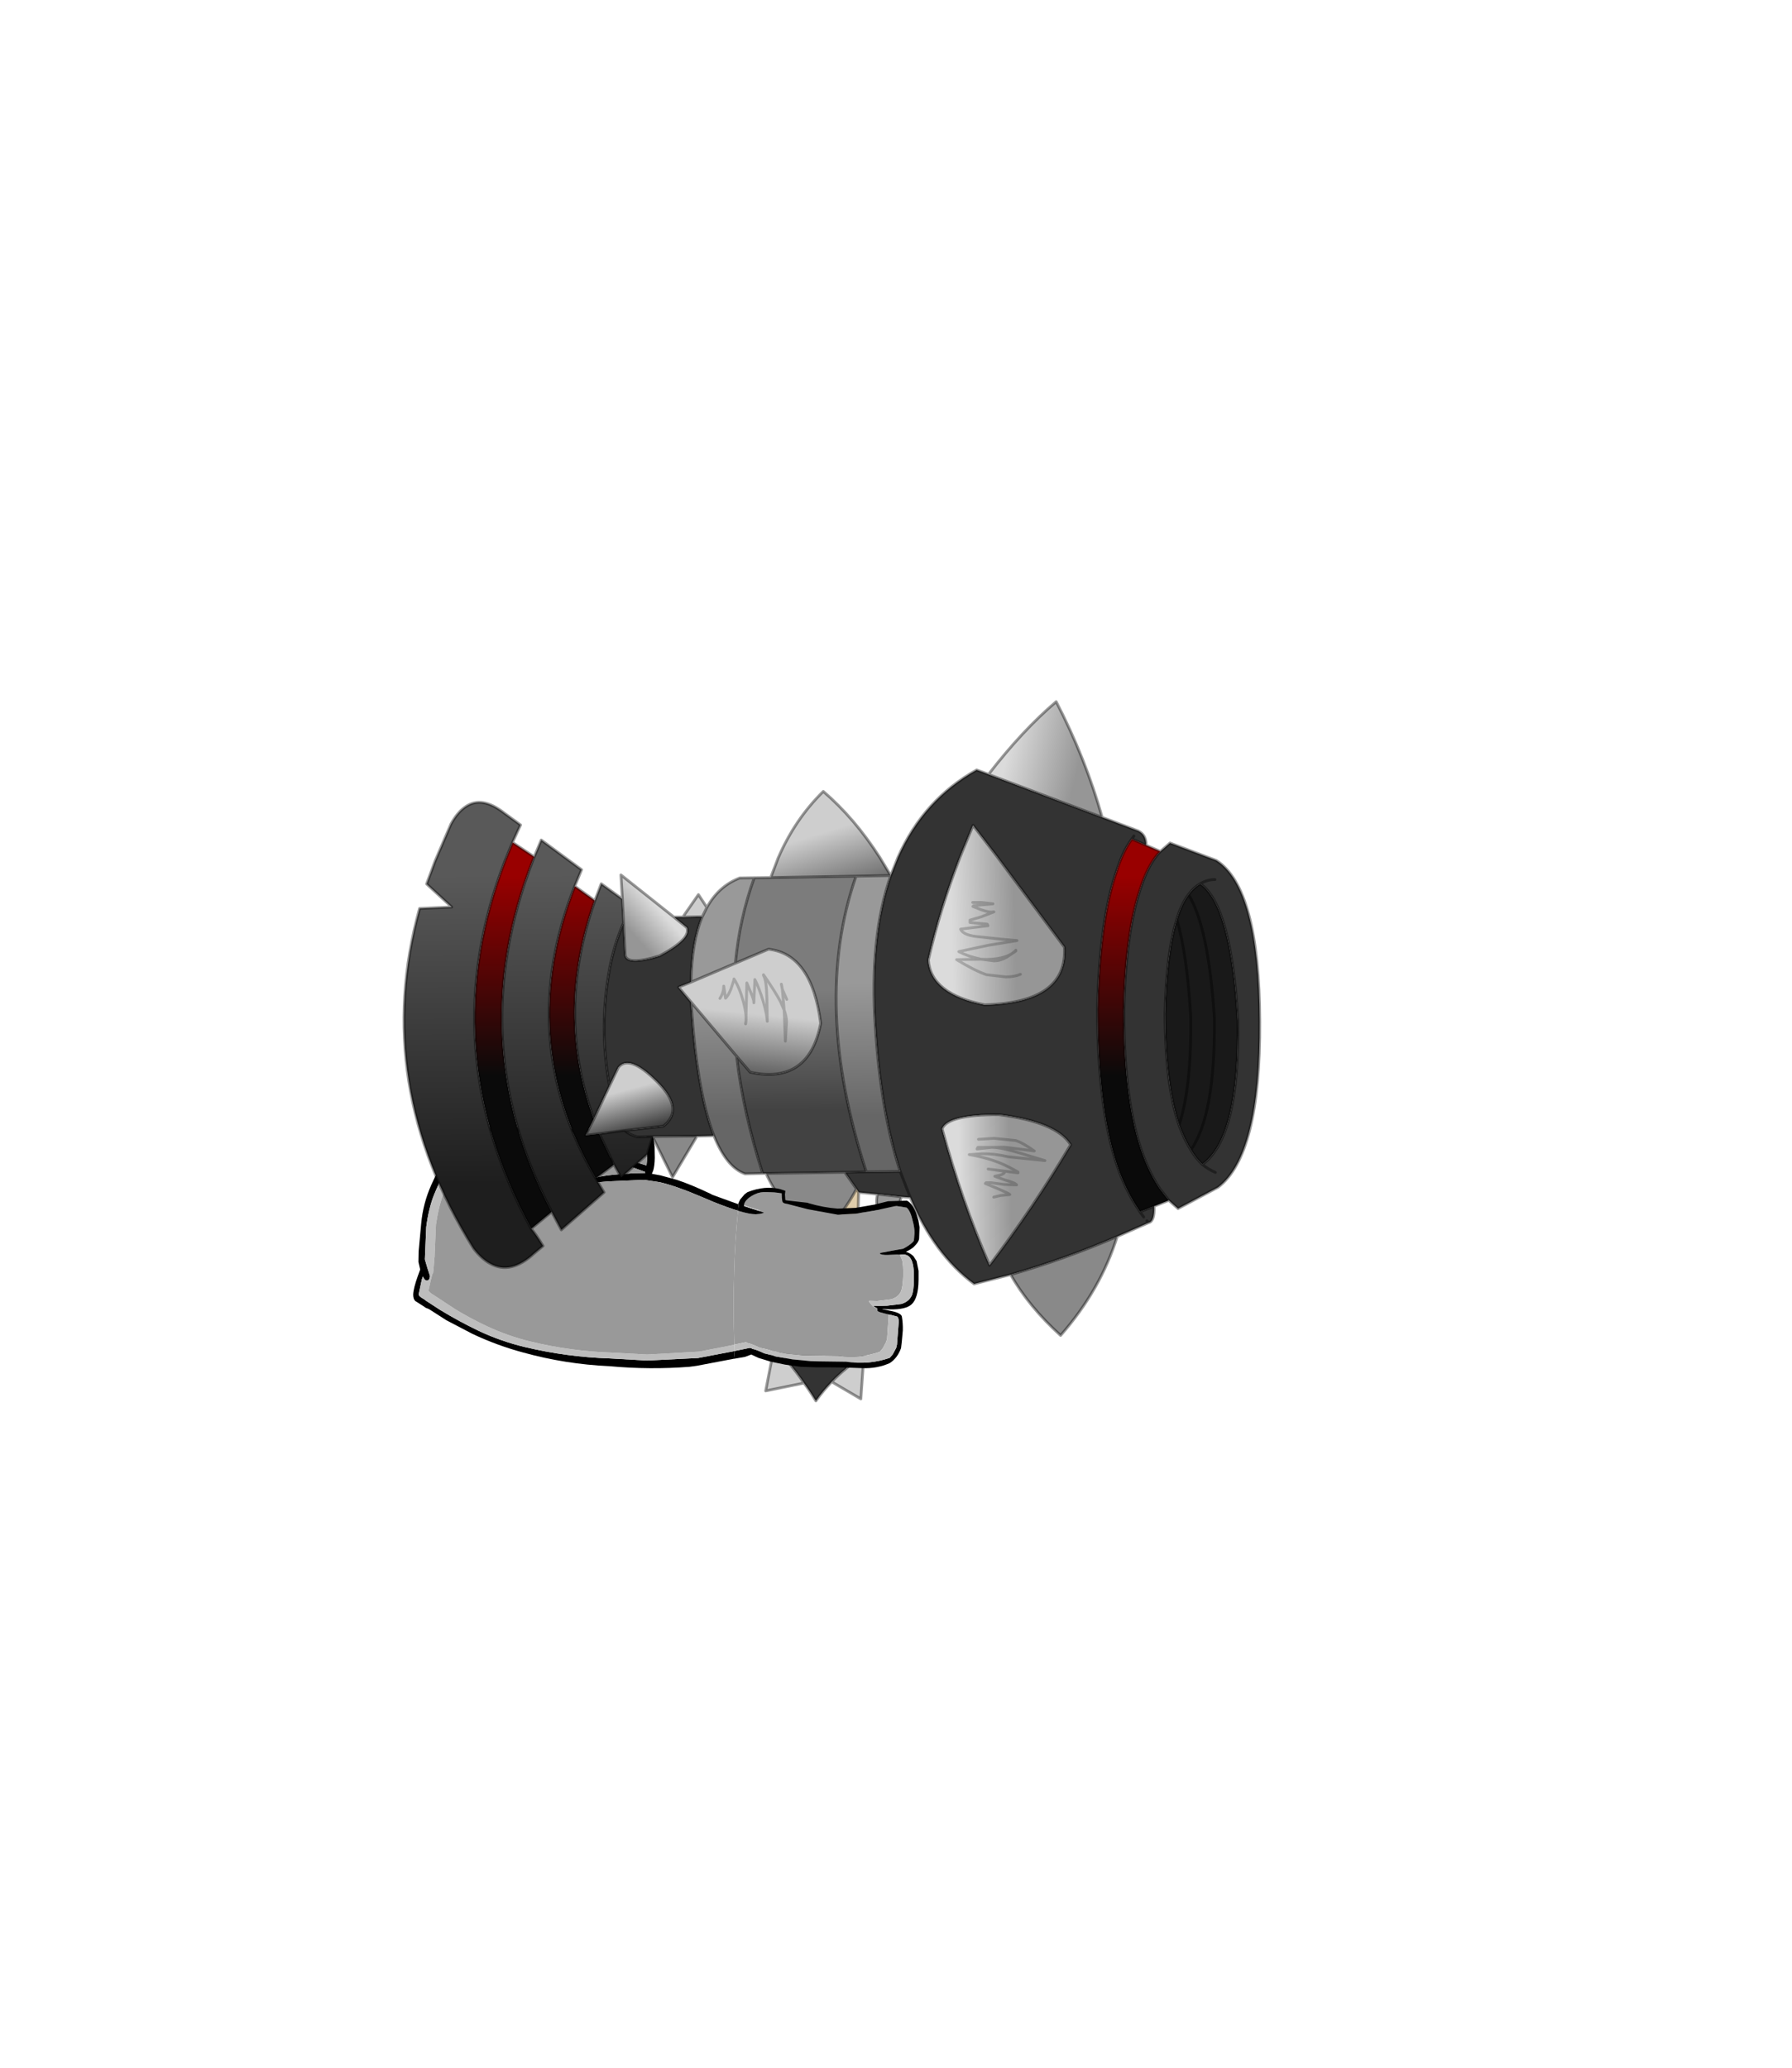 <?xml version="1.0" encoding="UTF-8" standalone="no"?>
<svg xmlns:xlink="http://www.w3.org/1999/xlink" height="531.5px" width="460.6px" xmlns="http://www.w3.org/2000/svg">
  <g transform="matrix(1.0, 0.0, 0.0, 1.0, 193.65, 334.05)">
    <use height="61.85" transform="matrix(1.0, 0.0, 0.0, 1.0, -87.45, -44.25)" width="83.75" xlink:href="#shape0"/>
    <use height="174.85" transform="matrix(1.032, 0.0, 0.0, 1.032, -90.189, -154.061)" width="213.85" xlink:href="#shape1"/>
    <use height="46.35" transform="matrix(1.0, 0.0, 0.0, 1.0, -5.1, -28.75)" width="47.8" xlink:href="#shape2"/>
  </g>
  <defs>
    <g id="shape0" transform="matrix(1.0, 0.0, 0.0, 1.0, 87.45, 44.25)">
      <path d="M-4.85 13.2 L-5.0 15.2 -5.1 15.2 -14.55 17.0 -16.4 17.25 Q-26.65 18.05 -36.95 17.1 -48.3 16.6 -59.3 13.55 -65.95 11.75 -72.2 8.8 L-78.9 5.3 -83.35 2.45 -84.3 2.05 -84.55 1.85 -86.9 0.35 -86.95 0.3 Q-87.45 -0.2 -87.45 -1.3 -87.4 -2.9 -86.25 -6.1 L-85.65 -7.75 -86.1 -9.7 -86.05 -12.4 -85.4 -19.45 Q-84.95 -24.7 -82.75 -29.6 -80.5 -34.6 -78.4 -37.8 -76.4 -41.05 -74.6 -42.65 L-72.85 -44.2 -72.7 -44.05 -72.05 -44.15 -61.05 -44.15 -51.4 -44.0 -28.65 -43.55 -26.15 -43.45 -25.9 -43.25 -25.9 -42.95 -26.0 -42.9 -25.8 -42.45 -25.4 -39.35 -25.35 -36.4 Q-25.4 -34.35 -25.75 -33.2 L-26.1 -32.35 -23.9 -31.95 -19.7 -30.8 Q-16.15 -29.65 -11.0 -27.2 L-10.55 -26.95 -3.95 -24.55 -3.7 -25.1 -3.95 -22.85 Q-6.55 -23.65 -10.2 -25.1 L-13.15 -26.35 Q-19.8 -29.2 -24.1 -30.2 L-28.1 -30.8 -37.25 -30.4 -41.6 -30.05 -42.4 -30.1 -42.55 -30.55 -42.25 -30.75 -40.95 -31.25 Q-38.2 -32.1 -31.45 -32.45 L-30.85 -32.5 -27.8 -32.55 -27.85 -32.8 -27.85 -32.85 -29.4 -33.4 Q-32.1 -34.45 -32.8 -34.55 L-38.05 -35.5 -42.7 -36.45 -42.75 -36.85 -41.85 -36.9 -39.25 -36.95 -39.35 -36.9 -31.55 -35.75 -27.5 -34.5 -27.45 -34.75 -27.35 -35.8 -27.25 -40.4 -27.35 -41.0 -27.65 -42.55 -27.55 -42.8 -29.3 -42.8 -47.15 -42.95 -48.25 -43.0 -67.65 -43.25 -70.65 -43.4 -72.4 -43.55 -72.95 -43.35 -75.9 -38.9 Q-79.65 -32.85 -82.05 -27.05 -83.45 -23.6 -84.1 -18.65 L-84.45 -10.35 -83.8 -8.15 -83.15 -6.1 Q-83.2 -4.9 -84.0 -4.9 -84.5 -4.95 -84.95 -5.95 L-85.2 -5.3 -86.05 -1.35 -85.9 -1.0 Q-85.55 -0.6 -84.5 0.0 L-84.2 0.25 -80.5 2.65 Q-75.65 5.6 -70.65 8.0 -64.95 10.7 -58.65 12.2 -47.9 14.75 -36.9 15.1 L-27.35 15.65 -14.25 15.0 -5.05 13.25 -4.85 13.2" fill="#000000" fill-rule="evenodd" stroke="none"/>
      <path d="M-4.85 13.2 L-5.05 13.25 -14.25 15.0 -27.35 15.65 -36.9 15.1 Q-47.9 14.75 -58.65 12.2 -64.95 10.7 -70.65 8.0 -75.65 5.6 -80.5 2.65 L-84.2 0.25 -84.5 0.0 Q-85.55 -0.6 -85.9 -1.0 L-86.05 -1.35 -85.2 -5.3 -84.95 -5.95 Q-84.5 -4.95 -84.0 -4.9 -83.2 -4.9 -83.15 -6.1 L-83.8 -8.15 -84.45 -10.35 -84.1 -18.65 Q-83.45 -23.6 -82.05 -27.05 -79.65 -32.85 -75.9 -38.9 L-72.95 -43.35 -72.4 -43.55 -70.65 -43.4 -70.8 -43.35 -73.65 -39.0 Q-77.3 -33.1 -79.6 -27.45 -80.9 -24.1 -81.6 -19.3 L-81.95 -11.15 -81.95 -11.05 -82.0 -10.65 -82.2 -8.05 -82.35 -6.8 -82.4 -6.9 -82.6 -6.25 -82.95 -4.95 -83.5 -2.4 Q-83.5 -1.95 -82.05 -1.1 L-81.75 -0.9 -76.65 2.45 Q-72.8 4.8 -68.75 6.7 -63.3 9.3 -57.35 10.75 -47.05 13.25 -36.5 13.6 L-27.35 14.1 -13.95 13.35 -5.95 11.8 -4.9 11.55 -4.85 12.65 -4.85 13.2" fill="#bdbdbd" fill-rule="evenodd" stroke="none"/>
      <path d="M-70.65 -43.4 L-67.65 -43.25 -48.25 -43.0 -47.15 -42.95 -29.3 -42.8 -27.55 -42.8 -27.65 -42.55 -27.35 -41.0 -27.25 -40.4 -27.35 -35.8 -27.45 -34.75 -27.5 -34.5 -31.55 -35.75 -39.35 -36.9 -39.25 -36.95 -41.85 -36.9 -42.75 -36.85 -42.7 -36.45 -38.05 -35.5 -32.8 -34.55 Q-32.1 -34.45 -29.4 -33.4 L-27.85 -32.85 -27.85 -32.8 -27.8 -32.55 -30.85 -32.5 -31.45 -32.45 Q-38.2 -32.1 -40.95 -31.25 L-42.25 -30.75 -42.55 -30.55 -42.4 -30.1 -41.6 -30.05 -37.25 -30.4 -28.1 -30.8 -24.1 -30.2 Q-19.8 -29.2 -13.15 -26.35 L-10.2 -25.1 Q-6.55 -23.65 -3.95 -22.85 -4.75 -15.05 -4.95 -7.0 -5.25 2.25 -4.9 11.55 L-5.95 11.8 -13.95 13.35 -27.35 14.1 -36.5 13.6 Q-47.05 13.25 -57.35 10.75 -63.3 9.3 -68.75 6.7 -72.8 4.8 -76.65 2.45 L-81.75 -0.9 -82.05 -1.1 Q-83.5 -1.95 -83.5 -2.4 L-82.95 -4.95 -82.6 -6.25 -82.4 -6.9 -82.35 -6.8 -82.2 -8.05 -82.0 -10.65 -81.95 -11.05 -81.95 -11.15 -81.6 -19.3 Q-80.9 -24.1 -79.6 -27.45 -77.3 -33.1 -73.65 -39.0 L-70.8 -43.35 -70.65 -43.4" fill="#999999" fill-rule="evenodd" stroke="none"/>
    </g>
    <g id="shape1" transform="matrix(1.0, 0.0, 0.0, 1.0, 106.9, 87.4)">
      <path d="M67.35 -58.25 L76.35 -54.85 Q78.35 -53.85 78.3 -51.3 L74.75 -52.85 Q73.45 -51.1 72.4 -48.75 71.6 -46.95 70.95 -44.85 66.7 -32.7 66.2 -10.45 66.25 15.5 71.65 30.1 73.7 35.4 76.25 39.2 L76.75 40.0 80.3 38.6 Q80.4 42.4 78.95 42.7 L71.1 46.15 Q58.0 51.8 44.55 55.65 L35.45 57.95 Q25.5 50.6 19.55 36.4 L17.35 36.25 11.4 35.6 6.7 35.15 6.15 34.3 3.25 30.15 8.6 30.05 17.05 29.95 Q12.2 15.0 10.85 -6.1 9.35 -28.4 14.7 -43.75 L16.5 -48.3 Q22.85 -62.65 36.1 -70.05 L39.05 -68.95 67.35 -58.25 M81.85 -49.75 L84.25 -51.85 95.8 -47.5 Q106.5 -40.65 106.6 -7.4 106.8 25.95 96.2 33.9 L86.25 39.2 83.95 37.15 81.75 34.3 Q79.45 30.9 77.65 26.2 72.75 13.15 72.75 -10.0 73.2 -29.95 77.0 -40.85 78.6 -45.8 81.0 -48.8 L81.1 -48.95 81.85 -49.75 M5.75 61.0 L11.6 67.9 9.4 74.85 Q8.6 75.3 8.0 75.85 3.5 78.7 0.0 82.35 -2.2 84.6 -3.95 87.1 -5.35 84.75 -6.9 82.65 -10.6 77.25 -14.35 73.75 L-16.9 71.45 -18.95 63.85 -12.3 59.8 -12.3 63.5 Q-12.25 69.6 -2.35 71.45 6.5 71.8 5.65 63.65 L5.75 61.0 M-29.35 21.05 L-33.55 21.15 -44.65 21.25 -48.4 21.35 Q-50.15 20.9 -51.65 19.75 L-41.95 18.7 Q-36.55 14.45 -43.55 7.55 -50.45 0.65 -53.15 4.05 L-55.35 8.65 Q-58.05 -6.3 -55.25 -20.95 -54.15 -26.65 -51.85 -31.95 L-51.45 -24.1 Q-51.3 -21.15 -42.85 -23.75 -34.85 -28.1 -36.1 -30.8 L-39.3 -33.4 -37.1 -33.4 -32.25 -33.5 Q-34.9 -27.2 -35.05 -17.2 L-38.15 -15.95 -35.05 -12.25 -34.5 -5.15 Q-32.9 11.95 -29.35 21.05 M74.75 -52.85 L75.25 -53.6 74.75 -52.85 M24.05 -22.7 Q24.7 -14.2 38.1 -11.55 58.75 -12.05 57.95 -25.9 L41.15 -48.5 35.2 -56.25 32.0 -48.45 Q26.95 -35.4 24.05 -22.7 M88.85 -39.0 Q87.1 -36.7 85.95 -32.85 83.35 -24.5 83.0 -9.3 83.1 8.4 86.5 18.4 87.8 21.95 89.45 24.6 90.7 26.7 92.3 28.2 101.6 21.5 101.15 -7.7 99.5 -36.3 91.8 -41.7 90.2 -40.85 88.85 -39.0 M95.45 -42.75 Q93.45 -42.75 91.8 -41.7 93.45 -42.75 95.45 -42.75 M95.55 30.2 Q93.75 29.4 92.3 28.2 93.75 29.4 95.55 30.2 M41.6 15.8 Q28.8 15.8 27.5 19.35 32.35 37.2 39.3 53.3 50.15 39.1 59.5 23.3 56.0 17.6 41.6 15.8 M19.55 36.4 L17.05 29.95 19.55 36.4 M77.7 41.3 L76.75 40.0 77.7 41.3 M78.5 42.25 L78.95 42.7 78.5 42.25 M4.35 74.85 Q-3.8 79.0 -13.0 72.25 -3.8 79.0 4.35 74.85" fill="#333333" fill-rule="evenodd" stroke="none"/>
      <path d="M78.3 -51.3 L81.85 -49.75 81.1 -48.95 81.0 -48.8 Q78.6 -45.8 77.0 -40.85 73.2 -29.95 72.75 -10.0 72.75 13.15 77.65 26.2 79.45 30.9 81.75 34.3 L83.95 37.15 80.3 38.6 76.75 40.0 76.25 39.2 Q73.7 35.4 71.65 30.1 66.25 15.5 66.2 -10.45 66.7 -32.7 70.95 -44.85 71.6 -46.95 72.4 -48.75 73.45 -51.1 74.75 -52.85 L78.3 -51.3 M-54.25 28.25 L-58.8 31.65 Q-79.0 -3.15 -64.0 -41.1 L-59.0 -37.5 Q-68.9 -9.4 -59.25 16.9 L-61.3 20.95 -57.9 20.55 -54.25 28.25 M-69.75 40.0 L-74.85 44.2 Q-99.35 -0.9 -81.3 -47.6 L-79.5 -52.0 -74.1 -48.4 -74.4 -47.65 Q-91.95 -2.4 -69.75 40.0" fill="url(#gradient0)" fill-rule="evenodd" stroke="none"/>
      <path d="M39.05 -68.95 Q47.55 -79.95 55.9 -87.05 63.2 -73.0 67.35 -58.25 L39.05 -68.95" fill="url(#gradient1)" fill-rule="evenodd" stroke="none"/>
      <path d="M24.05 -22.7 Q26.95 -35.4 32.0 -48.45 L35.2 -56.25 41.15 -48.5 57.95 -25.9 Q58.75 -12.05 38.1 -11.55 24.7 -14.2 24.05 -22.7" fill="url(#gradient2)" fill-rule="evenodd" stroke="none"/>
      <path d="M-17.2 30.45 L-21.6 30.55 Q-26.2 28.95 -29.35 21.05 -32.9 11.95 -34.5 -5.15 L-35.05 -12.25 -23.7 1.25 Q-22.05 15.2 -17.2 30.45 M-31.1 -35.8 Q-28.15 -41.15 -22.9 -43.15 L-19.3 -43.2 Q-22.95 -33.1 -24.0 -21.9 L-35.05 -17.2 Q-34.9 -27.2 -32.25 -33.5 L-31.1 -35.8 M6.05 -43.6 L14.7 -43.75 Q9.35 -28.4 10.85 -6.1 12.2 15.0 17.05 29.95 L8.6 30.05 Q-5.0 -11.85 6.05 -43.6" fill="url(#gradient3)" fill-rule="evenodd" stroke="none"/>
      <path d="M-15.2 -43.25 L-13.35 -48.1 Q-9.15 -57.8 -2.1 -64.7 5.65 -58.05 11.95 -48.3 L14.7 -43.75 6.05 -43.6 -15.2 -43.25" fill="url(#gradient4)" fill-rule="evenodd" stroke="none"/>
      <path d="M85.95 -32.85 Q87.1 -36.7 88.85 -39.0 93.85 -30.95 95.3 -8.25 95.55 15.9 89.45 24.6 95.55 15.9 95.3 -8.25 93.85 -30.95 88.85 -39.0 90.2 -40.85 91.8 -41.7 99.5 -36.3 101.15 -7.7 101.6 21.5 92.3 28.2 90.7 26.7 89.45 24.6 87.8 21.95 86.5 18.4 83.1 8.4 83.0 -9.3 83.35 -24.5 85.95 -32.85 88.5 -24.1 89.4 -8.75 89.65 8.95 86.5 18.4 89.65 8.95 89.4 -8.75 88.5 -24.1 85.95 -32.85" fill="#191919" fill-rule="evenodd" stroke="none"/>
      <path d="M41.6 15.8 Q56.0 17.6 59.5 23.3 50.15 39.1 39.3 53.3 32.35 37.2 27.5 19.35 28.8 15.8 41.6 15.8" fill="url(#gradient5)" fill-rule="evenodd" stroke="none"/>
      <path d="M17.35 36.25 Q15.85 40.6 16.75 45.1 10.05 41.1 11.4 35.6 L17.35 36.25" fill="#999999" fill-rule="evenodd" stroke="none"/>
      <path d="M6.7 35.15 L6.55 41.25 6.25 50.3 5.95 55.7 5.75 61.0 5.65 63.65 Q6.5 71.8 -2.35 71.45 -12.25 69.6 -12.3 63.5 L-12.3 59.8 -12.25 56.85 -12.3 51.4 -12.25 47.3 -12.3 43.05 -12.25 37.2 Q-10.05 40.25 -7.0 43.2 L-12.3 43.05 -7.0 43.2 -3.5 46.45 0.5 42.5 Q3.9 38.7 6.15 34.3 L6.7 35.15 M6.55 41.25 L0.5 42.5 6.55 41.25 M-6.85 52.55 L-12.3 51.4 -6.85 52.55 -12.25 47.3 -6.85 52.55 -1.55 52.75 Q3.1 52.45 6.25 50.3 3.1 52.45 -1.55 52.75 L-6.85 52.55 M-1.55 52.75 L5.95 55.7 -1.55 52.75 M5.75 61.0 Q-5.1 65.35 -12.25 56.85 -5.1 65.35 5.75 61.0" fill="#e0cdaa" fill-rule="evenodd" stroke="none"/>
      <path d="M71.1 46.15 Q67.0 59.4 57.0 70.8 49.1 63.65 44.55 55.65 58.0 51.8 71.1 46.15 M-12.25 37.2 Q-14.85 33.9 -16.35 30.45 L3.25 30.15 6.15 34.3 Q3.9 38.7 0.5 42.5 L-3.5 46.45 -7.0 43.2 Q-10.05 40.25 -12.25 37.2 M-33.55 21.15 L-39.65 31.4 -44.65 21.25 -33.55 21.15" fill="#898989" fill-rule="evenodd" stroke="none"/>
      <path d="M-16.35 30.45 L-17.2 30.45 Q-22.05 15.2 -23.7 1.25 L-20.3 5.25 Q-5.7 8.4 -2.75 -6.95 -4.95 -24.2 -15.75 -25.4 L-24.0 -21.9 Q-22.95 -33.1 -19.3 -43.2 L-15.2 -43.25 6.05 -43.6 Q-5.0 -11.85 8.6 30.05 L3.25 30.15 -16.35 30.45" fill="url(#gradient6)" fill-rule="evenodd" stroke="none"/>
      <path d="M8.0 75.85 L7.25 86.6 0.0 82.35 Q3.5 78.7 8.0 75.85 M-6.9 82.65 L-16.45 84.6 -14.35 73.75 Q-10.6 77.25 -6.9 82.65 M-37.1 -33.4 L-33.2 -39.0 -31.1 -35.8 -32.25 -33.5 -37.1 -33.4" fill="#cecece" fill-rule="evenodd" stroke="none"/>
      <path d="M-44.65 21.25 L-45.95 25.7 -52.45 31.45 -54.25 28.25 -57.9 20.55 -51.65 19.75 Q-50.15 20.9 -48.4 21.35 L-44.65 21.25 M-58.8 31.65 L-56.7 35.15 -67.35 44.5 -69.75 40.0 Q-91.95 -2.4 -74.4 -47.65 L-74.1 -48.4 -72.35 -52.6 -62.3 -45.2 -64.0 -41.1 Q-79.0 -3.15 -58.8 31.65 M-74.85 44.2 Q-73.7 45.55 -71.9 48.5 L-74.05 50.3 Q-79.9 55.75 -85.05 52.9 -87.2 51.75 -89.2 49.15 -114.75 8.15 -102.65 -35.55 L-94.65 -35.9 -100.9 -41.65 -98.75 -47.45 -94.85 -56.55 Q-93.2 -59.6 -91.1 -60.95 -87.1 -63.65 -81.55 -59.3 L-77.5 -56.35 -79.5 -52.0 -81.3 -47.6 Q-99.35 -0.9 -74.85 44.2 M-59.0 -37.5 L-57.4 -41.7 -52.15 -37.9 -51.85 -31.95 Q-54.15 -26.65 -55.25 -20.95 -58.05 -6.3 -55.35 8.65 L-59.25 16.9 Q-68.9 -9.4 -59.0 -37.5" fill="url(#gradient7)" fill-rule="evenodd" stroke="none"/>
      <path d="M-52.15 -37.9 L-52.5 -43.9 -39.3 -33.4 -36.1 -30.8 Q-34.85 -28.1 -42.85 -23.75 -51.3 -21.15 -51.45 -24.1 L-51.85 -31.95 -52.15 -37.9" fill="url(#gradient8)" fill-rule="evenodd" stroke="none"/>
      <path d="M-35.05 -17.2 L-24.0 -21.9 -15.75 -25.4 Q-4.95 -24.2 -2.75 -6.95 -5.7 8.4 -20.3 5.25 L-23.7 1.25 -35.05 -12.25 -38.15 -15.95 -35.05 -17.2" fill="url(#gradient9)" fill-rule="evenodd" stroke="none"/>
      <path d="M-55.35 8.65 L-53.15 4.05 Q-50.45 0.65 -43.55 7.55 -36.55 14.45 -41.95 18.7 L-51.65 19.75 -57.9 20.55 -61.3 20.95 -59.25 16.9 -55.35 8.65" fill="url(#gradient10)" fill-rule="evenodd" stroke="none"/>
      <path d="M67.35 -58.25 L76.35 -54.85 Q78.35 -53.85 78.3 -51.3 L81.85 -49.75 84.25 -51.85 95.8 -47.5 Q106.5 -40.65 106.6 -7.4 106.8 25.95 96.2 33.9 L86.25 39.2 83.95 37.15 80.3 38.6 Q80.4 42.4 78.95 42.7 L71.1 46.15 Q67.0 59.4 57.0 70.8 49.1 63.65 44.55 55.65 L35.45 57.95 Q25.5 50.6 19.55 36.4 L17.35 36.25 Q15.85 40.6 16.75 45.1 10.05 41.1 11.4 35.6 L6.7 35.15 6.55 41.25 6.25 50.3 5.95 55.7 5.75 61.0 11.6 67.9 9.4 74.85 Q8.6 75.3 8.0 75.85 L7.25 86.6 0.0 82.35 Q-2.2 84.6 -3.95 87.1 -5.35 84.75 -6.9 82.65 L-16.45 84.6 -14.35 73.75 -16.9 71.45 -18.95 63.85 -12.3 59.8 -12.25 56.85 -12.3 51.4 -12.25 47.3 -12.3 43.05 -12.25 37.2 Q-14.85 33.9 -16.35 30.45 L-17.2 30.45 -21.6 30.55 Q-26.2 28.95 -29.35 21.05 L-33.55 21.15 -39.65 31.4 -44.65 21.25 -45.95 25.7 -52.45 31.45 -54.25 28.25 -58.8 31.65 -56.7 35.15 -67.35 44.5 -69.75 40.0 -74.85 44.2 Q-73.7 45.55 -71.9 48.5 L-74.05 50.3 Q-79.9 55.75 -85.05 52.9 -87.2 51.75 -89.2 49.15 -114.75 8.15 -102.65 -35.55 L-94.65 -35.9 -100.9 -41.65 -98.75 -47.45 -94.85 -56.55 Q-93.2 -59.6 -91.1 -60.95 -87.1 -63.65 -81.55 -59.3 L-77.5 -56.35 -79.5 -52.0 -74.1 -48.4 -72.35 -52.6 -62.3 -45.2 -64.0 -41.1 -59.0 -37.5 -57.4 -41.7 -52.15 -37.9 -52.5 -43.9 -39.3 -33.4 -37.1 -33.4 -33.2 -39.0 -31.1 -35.8 Q-28.15 -41.15 -22.9 -43.15 L-19.3 -43.2 -15.2 -43.25 -13.35 -48.1 Q-9.15 -57.8 -2.1 -64.7 5.65 -58.05 11.95 -48.3 L14.7 -43.75 16.5 -48.3 Q22.85 -62.65 36.1 -70.05 L39.05 -68.95 Q47.55 -79.95 55.9 -87.05 63.2 -73.0 67.35 -58.25 L39.05 -68.95 M78.3 -51.3 L74.75 -52.85 Q73.45 -51.1 72.4 -48.75 71.6 -46.95 70.95 -44.85 66.7 -32.7 66.2 -10.45 66.25 15.5 71.65 30.1 73.7 35.4 76.25 39.2 L76.75 40.0 80.3 38.6 M75.25 -53.6 L74.75 -52.85 M14.7 -43.75 L6.05 -43.6 Q-5.0 -11.85 8.6 30.05 L17.05 29.95 Q12.2 15.0 10.85 -6.1 9.35 -28.4 14.7 -43.75 M24.05 -22.7 Q26.95 -35.4 32.0 -48.45 L35.2 -56.25 41.15 -48.5 57.95 -25.9 Q58.75 -12.05 38.1 -11.55 24.7 -14.2 24.05 -22.7 M83.95 37.15 L81.75 34.3 Q79.45 30.9 77.65 26.2 72.75 13.15 72.75 -10.0 73.2 -29.95 77.0 -40.85 78.6 -45.8 81.0 -48.8 L81.1 -48.95 81.85 -49.75 M88.85 -39.0 Q87.1 -36.7 85.95 -32.85 88.5 -24.1 89.4 -8.75 89.65 8.95 86.5 18.4 87.8 21.95 89.45 24.6 95.55 15.9 95.3 -8.25 93.85 -30.95 88.85 -39.0 90.2 -40.85 91.8 -41.7 93.45 -42.75 95.45 -42.75 M89.45 24.6 Q90.7 26.7 92.3 28.2 101.6 21.5 101.15 -7.7 99.5 -36.3 91.8 -41.7 M85.95 -32.85 Q83.35 -24.5 83.0 -9.3 83.1 8.4 86.5 18.4 M92.3 28.2 Q93.75 29.4 95.55 30.2 M41.6 15.8 Q28.8 15.8 27.5 19.35 32.35 37.2 39.3 53.3 50.15 39.1 59.5 23.3 56.0 17.6 41.6 15.8 M78.95 42.7 L78.5 42.25 M76.75 40.0 L77.7 41.3 M17.05 29.95 L19.55 36.4 M17.35 36.25 L11.4 35.6 M3.25 30.15 L8.6 30.05 M6.15 34.3 L3.25 30.15 -16.35 30.45 M6.7 35.15 L6.15 34.3 Q3.9 38.7 0.5 42.5 L6.55 41.25 M5.75 61.0 L5.65 63.65 Q6.5 71.8 -2.35 71.45 -12.25 69.6 -12.3 63.5 L-12.3 59.8 M0.0 82.35 Q3.5 78.7 8.0 75.85 M44.55 55.65 Q58.0 51.8 71.1 46.15 M-51.85 -31.95 L-52.15 -37.9 M-74.1 -48.4 L-74.4 -47.65 Q-91.95 -2.4 -69.75 40.0 M-39.3 -33.4 L-36.1 -30.8 Q-34.85 -28.1 -42.85 -23.75 -51.3 -21.15 -51.45 -24.1 L-51.85 -31.95 Q-54.15 -26.65 -55.25 -20.95 -58.05 -6.3 -55.35 8.65 L-53.15 4.05 Q-50.45 0.65 -43.55 7.55 -36.55 14.45 -41.95 18.7 L-51.65 19.75 Q-50.15 20.9 -48.4 21.35 L-44.65 21.25 -33.55 21.15 M-32.25 -33.5 L-37.1 -33.4 M-31.1 -35.8 L-32.25 -33.5 Q-34.9 -27.2 -35.05 -17.2 L-24.0 -21.9 Q-22.95 -33.1 -19.3 -43.2 M-29.35 21.05 Q-32.9 11.95 -34.5 -5.15 L-35.05 -12.25 -38.15 -15.95 -35.05 -17.2 M-23.7 1.25 L-20.3 5.25 Q-5.7 8.4 -2.75 -6.95 -4.95 -24.2 -15.75 -25.4 L-24.0 -21.9 M-74.85 44.2 Q-99.35 -0.9 -81.3 -47.6 L-79.5 -52.0 M-7.0 43.2 Q-10.05 40.25 -12.25 37.2 M-7.0 43.2 L-12.3 43.05 M0.5 42.5 L-3.5 46.45 -7.0 43.2 M-23.7 1.25 Q-22.05 15.2 -17.2 30.45 M-57.9 20.55 L-51.65 19.75 M-59.25 16.9 L-55.35 8.65 M-57.9 20.55 L-61.3 20.95 -59.25 16.9 Q-68.9 -9.4 -59.0 -37.5 M-54.25 28.25 L-57.9 20.55 M-12.25 47.3 L-6.85 52.55 -1.55 52.75 Q3.1 52.45 6.25 50.3 M-12.3 51.4 L-6.85 52.55 M-14.35 73.75 Q-10.6 77.25 -6.9 82.65 M-35.05 -12.25 L-23.7 1.25 M-58.8 31.65 Q-79.0 -3.15 -64.0 -41.1 M5.95 55.7 L-1.55 52.75 M-13.0 72.25 Q-3.8 79.0 4.35 74.85 M-12.25 56.85 Q-5.1 65.35 5.75 61.0 M6.05 -43.6 L-15.2 -43.25" fill="none" stroke="#000000" stroke-linecap="round" stroke-linejoin="round" stroke-opacity="0.4" stroke-width="0.7"/>
      <path d="M35.1 -37.05 L37.3 -37.05 40.15 -36.7 35.35 -36.25 35.15 -36.05 37.3 -35.2 Q39.5 -34.45 40.2 -34.7 L40.4 -34.7 37.2 -33.45 34.45 -32.65 34.45 -32.05 38.65 -31.65 38.75 -31.6 38.9 -31.25 32.1 -30.4 Q32.75 -28.75 37.15 -28.45 L42.2 -27.9 46.15 -27.55 38.85 -26.35 31.65 -24.8 Q33.95 -23.6 37.0 -22.95 L37.25 -22.9 38.7 -22.85 Q44.0 -23.0 45.85 -25.15 L45.85 -24.95 43.55 -23.4 Q42.0 -22.5 40.4 -22.5 L37.25 -22.9 31.3 -22.8 31.1 -22.8 Q35.8 -19.95 38.55 -19.05 L43.35 -18.5 Q45.5 -18.5 47.0 -19.15" fill="none" stroke="#000000" stroke-linecap="round" stroke-linejoin="round" stroke-opacity="0.2" stroke-width="0.7"/>
      <path d="M36.55 21.95 L40.45 21.7 45.8 22.25 Q47.4 22.7 50.45 24.85 L43.0 23.9 40.0 23.95 Q42.15 23.95 46.8 25.35 L53.1 27.25 44.0 26.3 Q40.55 25.5 37.45 25.55 L34.45 25.75 34.25 25.75 Q38.75 26.5 42.4 28.05 43.95 28.7 46.4 30.1 L46.4 30.3 38.95 29.35 43.15 29.9 Q43.0 30.6 41.85 30.9 L40.6 31.15 43.2 32.1 Q45.5 32.75 45.85 33.1 L46.05 33.3 43.0 33.2 39.65 32.75 38.45 32.75 38.25 32.95 41.5 34.3 Q43.95 35.35 44.35 35.7 L42.0 35.95 40.35 36.35 M39.8 23.95 L36.2 24.35 36.4 23.95 39.8 23.95 40.0 23.95" fill="none" stroke="#000000" stroke-linecap="round" stroke-linejoin="round" stroke-opacity="0.2" stroke-width="0.7"/>
      <path d="M-27.85 -13.15 Q-26.9 -14.6 -26.9 -16.2 L-26.45 -13.2 Q-25.75 -13.85 -25.1 -15.5 L-24.35 -17.8 -24.35 -18.0 Q-23.0 -15.95 -22.0 -12.3 -21.45 -10.2 -21.35 -8.8 L-21.15 -16.8 -21.15 -17.0 -20.15 -14.6 Q-19.4 -12.85 -19.4 -12.25 L-19.4 -12.05 -19.15 -17.65 -19.15 -17.85 Q-18.1 -15.8 -17.05 -12.35 -16.1 -9.0 -16.05 -7.45 L-16.15 -13.05 Q-16.25 -17.8 -17.0 -18.85 L-17.0 -19.05 Q-14.05 -14.8 -12.75 -12.3 L-11.85 -10.25 -12.3 -15.4 -12.55 -16.7 -12.5 -16.5 -12.3 -15.4 -11.2 -12.9 M-21.4 -7.05 L-21.45 -6.8 -21.45 -7.0 -21.4 -7.05 Q-21.3 -7.75 -21.35 -8.8 M-11.85 -10.25 Q-11.3 -8.7 -11.25 -7.4 L-11.55 -2.5 -11.85 -10.25" fill="none" stroke="#000000" stroke-linecap="round" stroke-linejoin="round" stroke-opacity="0.2" stroke-width="0.7"/>
    </g>
    <linearGradient gradientTransform="matrix(0.0, 0.04, -0.057, 0.0, 81.05, -10.9)" gradientUnits="userSpaceOnUse" id="gradient0" spreadMethod="pad" x1="-819.2" x2="819.2">
      <stop offset="0.0" stop-color="#990000"/>
      <stop offset="0.761" stop-color="#0a0a0a"/>
    </linearGradient>
    <linearGradient gradientTransform="matrix(0.011, 0.003, -0.004, 0.017, 52.95, -72.6)" gradientUnits="userSpaceOnUse" id="gradient1" spreadMethod="pad" x1="-819.2" x2="819.2">
      <stop offset="0.0" stop-color="#dbdbdb"/>
      <stop offset="0.961" stop-color="#969696"/>
    </linearGradient>
    <linearGradient gradientTransform="matrix(0.01, -1.0E-4, 7.0E-4, 0.027, 38.0, -33.45)" gradientUnits="userSpaceOnUse" id="gradient2" spreadMethod="pad" x1="-819.2" x2="819.2">
      <stop offset="0.0" stop-color="#dbdbdb"/>
      <stop offset="0.961" stop-color="#969696"/>
    </linearGradient>
    <linearGradient gradientTransform="matrix(6.0E-4, 0.021, -0.045, 3.0E-4, -6.15, 0.35)" gradientUnits="userSpaceOnUse" id="gradient3" spreadMethod="pad" x1="-819.2" x2="819.2">
      <stop offset="0.0" stop-color="#999999"/>
      <stop offset="0.961" stop-color="#666666"/>
    </linearGradient>
    <linearGradient gradientTransform="matrix(0.003, 0.01, -0.013, 0.004, 1.25, -46.55)" gradientUnits="userSpaceOnUse" id="gradient4" spreadMethod="pad" x1="-819.2" x2="819.2">
      <stop offset="0.0" stop-color="#cecece"/>
      <stop offset="0.961" stop-color="#666666"/>
    </linearGradient>
    <linearGradient gradientTransform="matrix(0.008, -1.0E-4, 6.0E-4, 0.023, 38.5, 34.75)" gradientUnits="userSpaceOnUse" id="gradient5" spreadMethod="pad" x1="-819.2" x2="819.2">
      <stop offset="0.0" stop-color="#dbdbdb"/>
      <stop offset="0.961" stop-color="#969696"/>
    </linearGradient>
    <linearGradient gradientTransform="matrix(5.0E-4, 0.019, -0.045, 3.0E-4, -6.15, 0.35)" gradientUnits="userSpaceOnUse" id="gradient6" spreadMethod="pad" x1="-819.2" x2="819.2">
      <stop offset="0.0" stop-color="#7c7c7c"/>
      <stop offset="0.961" stop-color="#424242"/>
    </linearGradient>
    <linearGradient gradientTransform="matrix(0.001, 0.049, -0.059, 4.0E-4, -69.95, -4.05)" gradientUnits="userSpaceOnUse" id="gradient7" spreadMethod="pad" x1="-819.2" x2="819.2">
      <stop offset="0.0" stop-color="#595959"/>
      <stop offset="0.961" stop-color="#1e1e1e"/>
    </linearGradient>
    <linearGradient gradientTransform="matrix(-0.004, 0.004, -0.009, -0.01, -46.4, -32.15)" gradientUnits="userSpaceOnUse" id="gradient8" spreadMethod="pad" x1="-819.2" x2="819.2">
      <stop offset="0.0" stop-color="#dbdbdb"/>
      <stop offset="0.961" stop-color="#969696"/>
    </linearGradient>
    <linearGradient gradientTransform="matrix(-9.0E-4, 0.009, -0.019, -0.002, -19.0, -1.85)" gradientUnits="userSpaceOnUse" id="gradient9" spreadMethod="pad" x1="-819.2" x2="819.2">
      <stop offset="0.0" stop-color="#cecece"/>
      <stop offset="0.961" stop-color="#666666"/>
    </linearGradient>
    <linearGradient gradientTransform="matrix(0.002, 0.007, -0.011, 0.003, -50.0, 15.5)" gradientUnits="userSpaceOnUse" id="gradient10" spreadMethod="pad" x1="-819.2" x2="819.2">
      <stop offset="0.0" stop-color="#cecece"/>
      <stop offset="0.961" stop-color="#333333"/>
    </linearGradient>
    <g id="shape2" transform="matrix(1.0, 0.0, 0.0, 1.0, 5.1, 28.75)">
      <path d="M-3.95 -22.85 Q-1.0 -21.95 0.6 -21.95 L1.7 -22.05 2.7 -22.3 2.65 -22.4 1.5 -22.8 1.65 -22.85 1.6 -22.95 -2.4 -24.25 Q-2.35 -24.95 -1.8 -25.55 -1.15 -26.35 0.3 -27.05 1.7 -27.75 3.45 -27.65 L5.8 -27.55 7.3 -27.35 7.3 -27.05 Q7.3 -26.1 7.45 -25.3 7.55 -24.75 8.6 -24.65 L13.8 -23.3 14.0 -23.25 21.65 -21.85 26.3 -22.1 31.15 -22.9 31.4 -22.95 36.4 -24.05 36.85 -24.1 39.4 -23.65 Q40.35 -22.8 40.9 -20.45 L40.9 -20.4 Q41.45 -18.45 41.4 -17.05 L41.25 -15.2 Q40.85 -14.45 39.05 -13.4 L38.5 -13.1 35.45 -12.55 34.7 -12.4 33.9 -12.25 33.8 -12.2 33.7 -12.2 33.0 -12.1 32.5 -11.95 32.55 -11.75 33.2 -11.55 33.4 -11.55 33.75 -11.5 34.7 -11.5 36.95 -11.6 37.65 -11.55 38.25 -10.1 Q38.55 -8.85 38.5 -6.1 38.4 -3.3 37.95 -2.15 37.25 -0.6 35.4 -0.1 L31.85 0.35 29.8 0.3 29.7 0.5 30.65 1.65 Q31.0 1.95 31.55 2.1 L31.6 2.1 31.7 2.15 31.8 2.25 31.9 2.5 31.85 2.8 Q32.05 3.1 32.6 3.25 L34.7 3.8 34.75 4.4 34.35 10.1 34.05 11.0 33.25 12.5 32.5 13.4 Q27.4 15.2 21.7 14.4 L14.7 14.3 13.0 14.3 8.5 13.85 4.45 13.05 3.4 12.75 1.6 12.35 Q-0.6 11.3 -1.4 11.2 -1.65 10.95 -2.05 10.95 L-4.9 11.55 Q-5.25 2.25 -4.95 -7.0 -4.75 -15.05 -3.95 -22.85" fill="#999999" fill-rule="evenodd" stroke="none"/>
      <path d="M-3.95 -22.85 L-3.7 -25.1 -3.4 -25.75 -2.25 -27.1 -1.5 -27.65 Q3.05 -29.4 6.9 -28.4 L8.15 -28.0 8.2 -27.9 8.1 -27.05 8.15 -26.3 8.2 -25.6 8.6 -25.5 13.95 -24.9 14.15 -24.8 Q18.1 -23.65 21.65 -23.4 L26.3 -23.6 26.6 -23.65 31.2 -24.45 31.4 -24.5 34.6 -25.3 39.45 -25.45 Q40.8 -24.8 41.8 -22.3 L42.4 -20.4 42.7 -18.6 42.6 -15.9 Q42.65 -14.9 41.1 -13.45 40.35 -12.85 39.2 -12.3 L39.35 -12.25 Q40.35 -11.95 41.15 -11.15 L41.95 -9.9 42.45 -7.4 42.45 -5.1 Q42.4 -0.3 40.6 1.25 39.15 2.55 35.15 2.5 L33.2 2.4 33.2 2.5 33.4 2.5 33.95 2.6 35.1 2.85 Q37.85 3.35 38.15 4.3 38.45 6.1 38.4 7.9 L38.15 10.7 37.95 12.45 Q37.0 15.05 35.05 16.3 31.8 17.75 28.0 17.6 22.25 17.35 16.45 17.4 L12.15 17.25 8.15 16.7 5.75 16.2 4.35 15.9 1.25 14.95 -0.55 14.1 -2.15 14.7 -5.0 15.2 -4.85 13.2 -0.95 12.4 Q-0.55 12.4 -0.3 12.65 0.55 12.75 2.8 13.8 L4.65 14.25 5.75 14.6 10.05 15.35 14.75 15.8 16.5 15.85 23.8 15.95 Q29.75 16.8 35.05 14.95 L35.85 14.0 36.7 12.4 36.9 11.55 37.35 5.7 Q37.35 4.65 36.95 4.35 L35.45 3.95 34.7 3.8 32.6 3.25 Q32.05 3.1 31.85 2.8 L31.9 2.5 31.8 2.25 31.85 2.2 31.7 2.15 31.6 2.1 31.0 1.8 30.9 1.65 34.35 1.55 38.05 1.1 Q39.95 0.5 40.7 -1.05 41.2 -2.2 41.25 -5.1 41.3 -7.9 40.95 -9.2 40.4 -11.6 38.55 -11.6 L37.65 -11.55 36.95 -11.6 34.7 -11.5 33.75 -11.5 33.4 -11.55 33.2 -11.55 32.55 -11.75 32.5 -11.95 33.0 -12.1 33.7 -12.2 33.8 -12.2 33.9 -12.25 34.7 -12.4 35.45 -12.55 38.5 -13.1 39.05 -13.4 Q40.85 -14.45 41.25 -15.2 L41.4 -17.05 Q41.45 -18.45 40.9 -20.4 L40.9 -20.45 Q40.35 -22.8 39.4 -23.65 L36.85 -24.1 36.4 -24.05 31.4 -22.95 31.15 -22.9 26.3 -22.1 21.65 -21.85 14.0 -23.25 13.8 -23.3 8.6 -24.65 Q7.55 -24.75 7.45 -25.3 7.3 -26.1 7.3 -27.05 L7.3 -27.35 5.8 -27.55 3.45 -27.65 Q1.7 -27.75 0.3 -27.05 -1.15 -26.35 -1.8 -25.55 -2.35 -24.95 -2.4 -24.25 L-2.4 -24.05 Q-0.65 -23.45 1.5 -22.8 L2.65 -22.4 2.7 -22.3 1.7 -22.05 0.6 -21.95 Q-1.0 -21.95 -3.95 -22.85" fill="#000000" fill-rule="evenodd" stroke="none"/>
      <path d="M1.5 -22.8 Q-0.65 -23.45 -2.4 -24.05 L-2.4 -24.25 1.6 -22.95 1.65 -22.85 1.5 -22.8 M37.65 -11.55 L38.55 -11.6 Q40.4 -11.6 40.95 -9.2 41.3 -7.9 41.25 -5.1 41.2 -2.2 40.7 -1.05 39.95 0.5 38.05 1.1 L34.35 1.55 30.9 1.65 31.0 1.8 31.6 2.1 31.55 2.1 Q31.0 1.95 30.65 1.65 L29.7 0.5 29.8 0.3 31.85 0.35 35.4 -0.1 Q37.25 -0.6 37.95 -2.15 38.4 -3.3 38.5 -6.1 38.55 -8.85 38.25 -10.1 L37.65 -11.55 M31.7 2.15 L31.85 2.2 31.8 2.25 31.7 2.15 M34.7 3.8 L35.45 3.95 36.95 4.35 Q37.35 4.65 37.35 5.7 L36.9 11.55 36.7 12.4 35.85 14.0 35.05 14.95 Q29.75 16.8 23.8 15.95 L16.5 15.85 14.75 15.8 10.05 15.35 5.75 14.6 4.65 14.25 2.8 13.8 Q0.55 12.75 -0.3 12.65 -0.55 12.4 -0.95 12.4 L-4.85 13.2 -4.85 12.65 -4.9 11.55 -2.05 10.95 Q-1.65 10.95 -1.4 11.2 -0.6 11.3 1.6 12.35 L3.4 12.75 4.45 13.05 8.5 13.85 13.0 14.3 14.7 14.3 21.7 14.4 Q27.4 15.2 32.5 13.4 L33.25 12.5 34.05 11.0 34.35 10.1 34.75 4.4 34.7 3.8" fill="#bdbdbd" fill-rule="evenodd" stroke="none"/>
    </g>
  </defs>
</svg>
